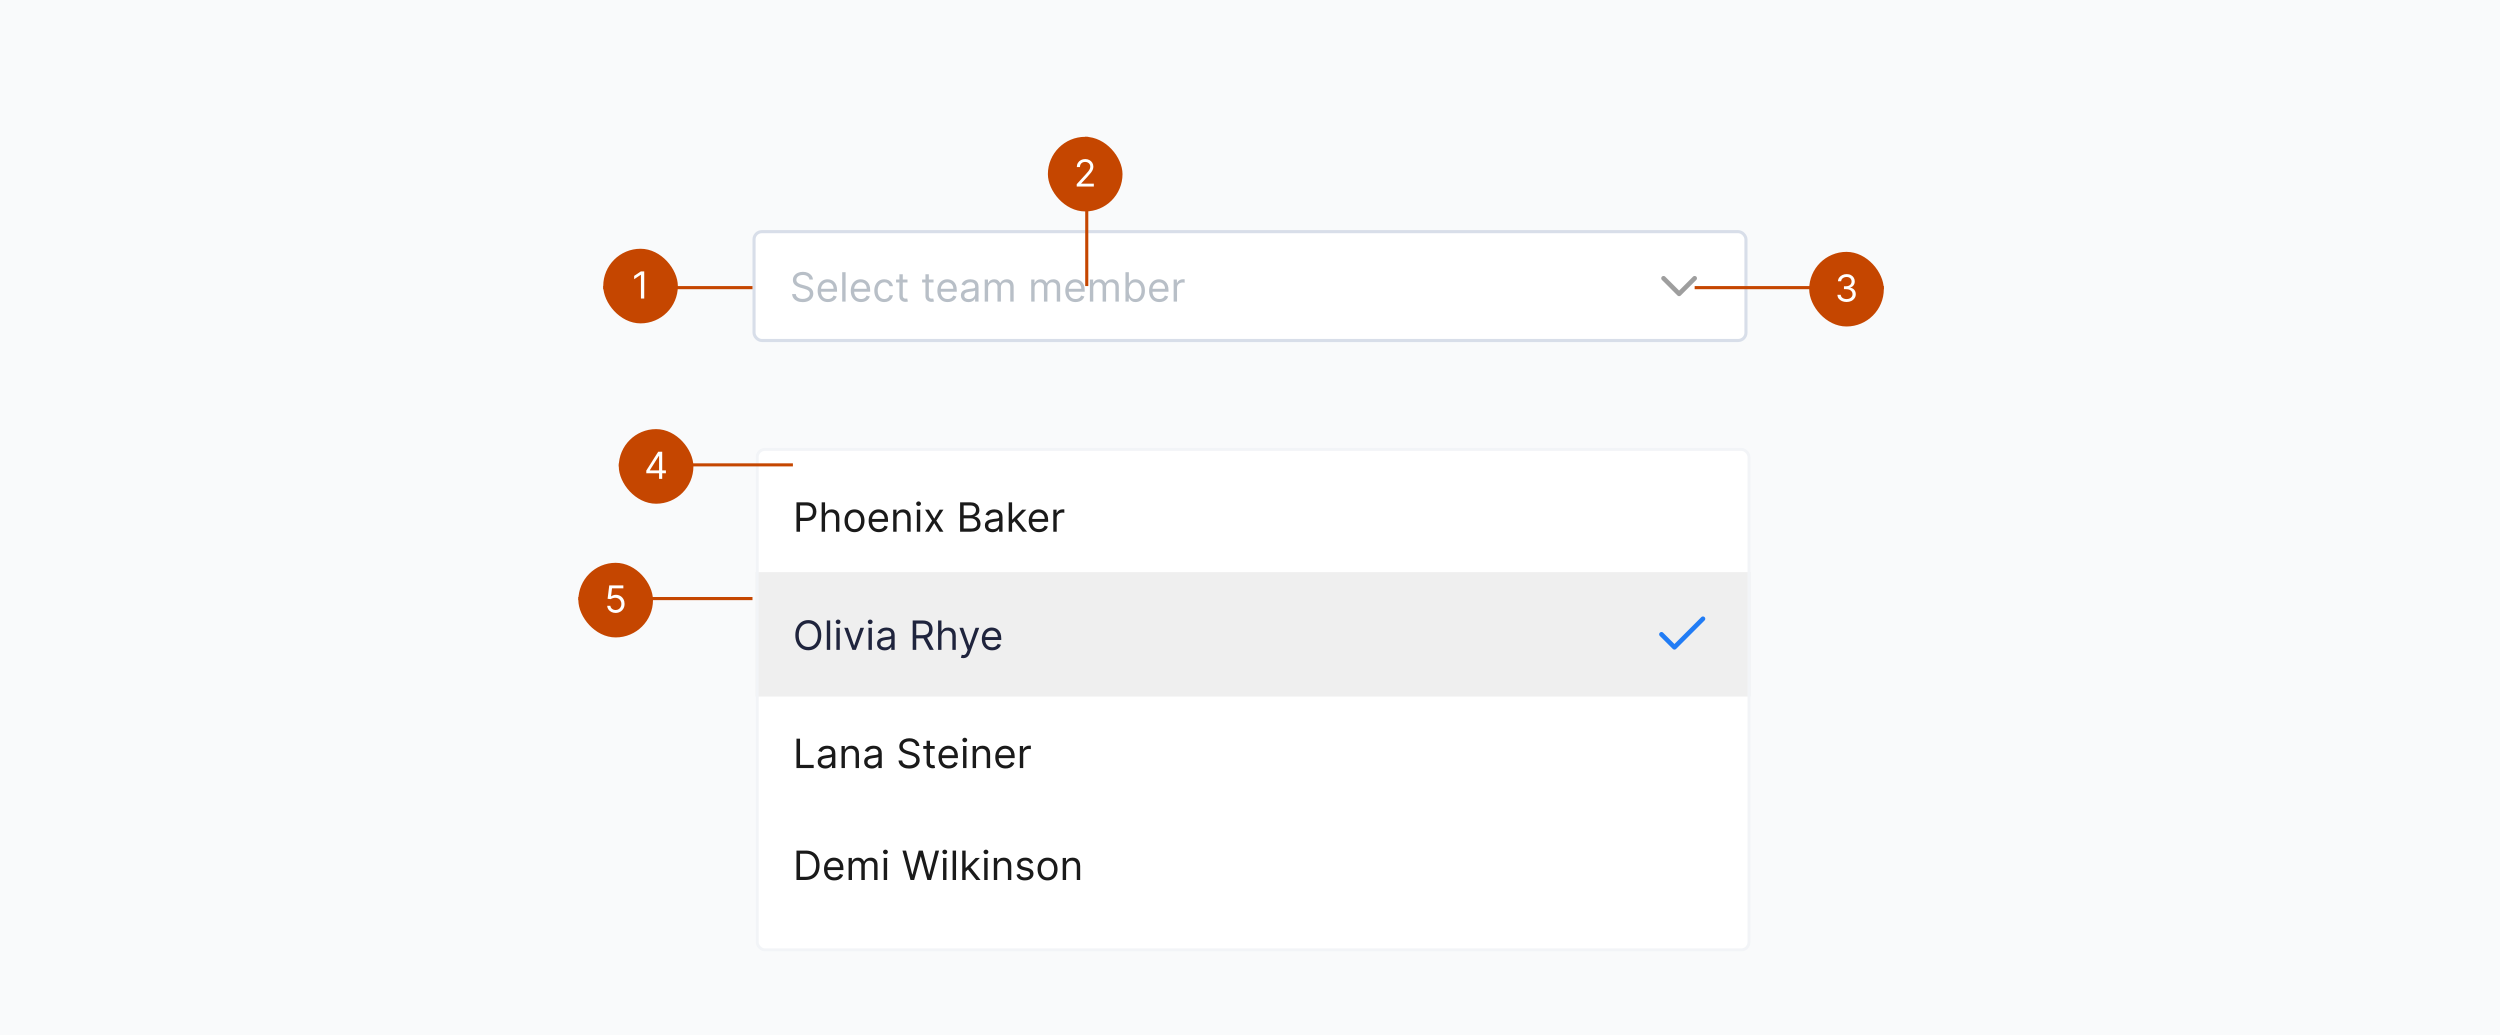 <svg width="804" height="333" viewBox="0 0 804 333" fill="none" xmlns="http://www.w3.org/2000/svg">
<rect width="804" height="333" fill="#F9FAFB"/>
<g filter="url(#filter0_dd_932_40116)">
<g clip-path="url(#clip0_932_40116)">
<rect x="243" y="128" width="320" height="162" rx="3" fill="white"/>
<path d="M256.145 155V145.545H259.339C260.081 145.545 260.688 145.679 261.158 145.947C261.632 146.212 261.983 146.57 262.211 147.023C262.439 147.475 262.553 147.98 262.553 148.537C262.553 149.094 262.439 149.6 262.211 150.056C261.986 150.511 261.638 150.874 261.168 151.145C260.697 151.413 260.094 151.547 259.358 151.547H257.068V150.531H259.321C259.829 150.531 260.237 150.444 260.544 150.268C260.852 150.093 261.075 149.856 261.214 149.557C261.355 149.256 261.426 148.915 261.426 148.537C261.426 148.158 261.355 147.82 261.214 147.521C261.075 147.223 260.851 146.989 260.54 146.82C260.229 146.647 259.817 146.561 259.303 146.561H257.29V155H256.145ZM265.339 150.734V155H264.249V145.545H265.339V149.017H265.431C265.597 148.651 265.846 148.36 266.179 148.145C266.514 147.926 266.961 147.817 267.518 147.817C268.001 147.817 268.424 147.914 268.787 148.108C269.15 148.298 269.432 148.592 269.632 148.989C269.835 149.383 269.937 149.885 269.937 150.494V155H268.847V150.568C268.847 150.005 268.701 149.569 268.409 149.262C268.119 148.951 267.718 148.795 267.204 148.795C266.847 148.795 266.527 148.871 266.243 149.022C265.963 149.172 265.742 149.393 265.579 149.682C265.419 149.971 265.339 150.322 265.339 150.734ZM274.81 155.148C274.17 155.148 273.609 154.995 273.125 154.691C272.645 154.386 272.27 153.96 271.999 153.412C271.731 152.864 271.597 152.224 271.597 151.491C271.597 150.753 271.731 150.108 271.999 149.557C272.27 149.006 272.645 148.578 273.125 148.274C273.609 147.969 274.17 147.817 274.81 147.817C275.451 147.817 276.011 147.969 276.491 148.274C276.974 148.578 277.35 149.006 277.617 149.557C277.888 150.108 278.024 150.753 278.024 151.491C278.024 152.224 277.888 152.864 277.617 153.412C277.35 153.96 276.974 154.386 276.491 154.691C276.011 154.995 275.451 155.148 274.81 155.148ZM274.81 154.169C275.297 154.169 275.697 154.044 276.011 153.795C276.325 153.546 276.557 153.218 276.708 152.812C276.859 152.406 276.934 151.965 276.934 151.491C276.934 151.018 276.859 150.576 276.708 150.167C276.557 149.757 276.325 149.426 276.011 149.174C275.697 148.922 275.297 148.795 274.81 148.795C274.324 148.795 273.924 148.922 273.61 149.174C273.296 149.426 273.064 149.757 272.913 150.167C272.762 150.576 272.687 151.018 272.687 151.491C272.687 151.965 272.762 152.406 272.913 152.812C273.064 153.218 273.296 153.546 273.61 153.795C273.924 154.044 274.324 154.169 274.81 154.169ZM282.66 155.148C281.976 155.148 281.387 154.997 280.892 154.695C280.399 154.391 280.019 153.966 279.751 153.421C279.487 152.873 279.354 152.236 279.354 151.51C279.354 150.784 279.487 150.143 279.751 149.589C280.019 149.032 280.391 148.598 280.868 148.288C281.349 147.974 281.909 147.817 282.549 147.817C282.918 147.817 283.283 147.878 283.643 148.001C284.003 148.125 284.331 148.325 284.626 148.602C284.922 148.875 285.157 149.239 285.333 149.691C285.508 150.143 285.596 150.701 285.596 151.362V151.824H280.13V150.882H284.488C284.488 150.482 284.408 150.125 284.248 149.811C284.091 149.497 283.866 149.249 283.574 149.068C283.284 148.886 282.943 148.795 282.549 148.795C282.115 148.795 281.739 148.903 281.422 149.119C281.108 149.331 280.867 149.608 280.698 149.95C280.528 150.291 280.444 150.657 280.444 151.048V151.676C280.444 152.212 280.536 152.666 280.721 153.038C280.908 153.407 281.169 153.689 281.501 153.883C281.833 154.074 282.22 154.169 282.66 154.169C282.946 154.169 283.204 154.129 283.435 154.049C283.669 153.966 283.871 153.843 284.04 153.68C284.209 153.513 284.34 153.307 284.432 153.061L285.485 153.357C285.374 153.714 285.188 154.027 284.926 154.298C284.665 154.566 284.342 154.775 283.957 154.926C283.572 155.074 283.14 155.148 282.66 155.148ZM288.343 150.734V155H287.253V147.909H288.306V149.017H288.398C288.564 148.657 288.816 148.368 289.155 148.149C289.494 147.928 289.931 147.817 290.466 147.817C290.946 147.817 291.366 147.915 291.726 148.112C292.086 148.306 292.367 148.602 292.567 148.999C292.767 149.393 292.867 149.891 292.867 150.494V155H291.777V150.568C291.777 150.011 291.633 149.577 291.343 149.266C291.054 148.952 290.657 148.795 290.152 148.795C289.804 148.795 289.494 148.871 289.22 149.022C288.949 149.172 288.735 149.393 288.578 149.682C288.421 149.971 288.343 150.322 288.343 150.734ZM294.858 155V147.909H295.947V155H294.858ZM295.411 146.727C295.199 146.727 295.016 146.655 294.862 146.51C294.711 146.366 294.636 146.192 294.636 145.989C294.636 145.786 294.711 145.612 294.862 145.467C295.016 145.322 295.199 145.25 295.411 145.25C295.624 145.25 295.805 145.322 295.956 145.467C296.11 145.612 296.187 145.786 296.187 145.989C296.187 146.192 296.11 146.366 295.956 146.51C295.805 146.655 295.624 146.727 295.411 146.727ZM298.755 147.909L300.454 150.808L302.153 147.909H303.408L301.119 151.455L303.408 155H302.153L300.454 152.249L298.755 155H297.499L299.752 151.455L297.499 147.909H298.755ZM308.767 155V145.545H312.072C312.731 145.545 313.274 145.659 313.702 145.887C314.13 146.112 314.448 146.415 314.658 146.797C314.867 147.175 314.972 147.595 314.972 148.057C314.972 148.463 314.899 148.799 314.755 149.063C314.613 149.328 314.425 149.537 314.191 149.691C313.96 149.845 313.71 149.959 313.439 150.033V150.125C313.728 150.143 314.019 150.245 314.311 150.43C314.604 150.614 314.848 150.879 315.045 151.224C315.242 151.568 315.341 151.99 315.341 152.489C315.341 152.963 315.233 153.389 315.018 153.767C314.802 154.146 314.462 154.446 313.997 154.668C313.533 154.889 312.928 155 312.183 155H308.767ZM309.912 153.984H312.183C312.931 153.984 313.462 153.84 313.776 153.55C314.093 153.258 314.251 152.904 314.251 152.489C314.251 152.169 314.17 151.873 314.007 151.602C313.844 151.328 313.611 151.11 313.31 150.947C313.008 150.781 312.651 150.697 312.239 150.697H309.912V153.984ZM309.912 149.7H312.035C312.38 149.7 312.691 149.633 312.968 149.497C313.248 149.362 313.47 149.171 313.633 148.925C313.799 148.679 313.882 148.389 313.882 148.057C313.882 147.641 313.737 147.289 313.448 147C313.159 146.707 312.7 146.561 312.072 146.561H309.912V149.7ZM319.161 155.166C318.712 155.166 318.304 155.082 317.938 154.912C317.571 154.74 317.281 154.492 317.065 154.169C316.85 153.843 316.742 153.449 316.742 152.987C316.742 152.581 316.822 152.252 316.982 151.999C317.142 151.744 317.356 151.544 317.624 151.399C317.891 151.254 318.187 151.147 318.51 151.076C318.836 151.002 319.164 150.944 319.493 150.901C319.924 150.845 320.274 150.804 320.541 150.776C320.812 150.745 321.009 150.694 321.132 150.624C321.258 150.553 321.321 150.43 321.321 150.254V150.217C321.321 149.762 321.197 149.408 320.948 149.156C320.701 148.903 320.327 148.777 319.826 148.777C319.306 148.777 318.898 148.891 318.602 149.119C318.307 149.346 318.099 149.589 317.979 149.848L316.945 149.479C317.13 149.048 317.376 148.712 317.684 148.472C317.995 148.229 318.333 148.06 318.699 147.964C319.069 147.866 319.432 147.817 319.789 147.817C320.017 147.817 320.278 147.844 320.574 147.9C320.872 147.952 321.16 148.061 321.437 148.228C321.717 148.394 321.949 148.645 322.134 148.98C322.319 149.316 322.411 149.765 322.411 150.328V155H321.321V154.04H321.266C321.192 154.194 321.069 154.358 320.897 154.534C320.724 154.709 320.495 154.858 320.209 154.982C319.923 155.105 319.573 155.166 319.161 155.166ZM319.327 154.188C319.758 154.188 320.121 154.103 320.417 153.934C320.715 153.764 320.94 153.546 321.091 153.278C321.245 153.01 321.321 152.729 321.321 152.433V151.436C321.275 151.491 321.174 151.542 321.017 151.588C320.863 151.632 320.684 151.67 320.481 151.704C320.281 151.735 320.086 151.762 319.895 151.787C319.707 151.808 319.555 151.827 319.438 151.842C319.155 151.879 318.89 151.939 318.644 152.022C318.401 152.102 318.204 152.224 318.053 152.387C317.905 152.547 317.831 152.766 317.831 153.043C317.831 153.421 317.971 153.707 318.252 153.901C318.535 154.092 318.893 154.188 319.327 154.188ZM325.415 152.415L325.397 151.067H325.618L328.721 147.909H330.069L326.763 151.251H326.671L325.415 152.415ZM324.4 155V145.545H325.489V155H324.4ZM328.905 155L326.135 151.491L326.911 150.734L330.29 155H328.905ZM334.152 155.148C333.469 155.148 332.879 154.997 332.384 154.695C331.891 154.391 331.511 153.966 331.243 153.421C330.979 152.873 330.846 152.236 330.846 151.51C330.846 150.784 330.979 150.143 331.243 149.589C331.511 149.032 331.884 148.598 332.361 148.288C332.841 147.974 333.401 147.817 334.041 147.817C334.41 147.817 334.775 147.878 335.135 148.001C335.495 148.125 335.823 148.325 336.118 148.602C336.414 148.875 336.649 149.239 336.825 149.691C337 150.143 337.088 150.701 337.088 151.362V151.824H331.622V150.882H335.98C335.98 150.482 335.9 150.125 335.74 149.811C335.583 149.497 335.358 149.249 335.066 149.068C334.777 148.886 334.435 148.795 334.041 148.795C333.607 148.795 333.232 148.903 332.915 149.119C332.601 149.331 332.359 149.608 332.19 149.95C332.021 150.291 331.936 150.657 331.936 151.048V151.676C331.936 152.212 332.028 152.666 332.213 153.038C332.401 153.407 332.661 153.689 332.993 153.883C333.325 154.074 333.712 154.169 334.152 154.169C334.438 154.169 334.697 154.129 334.927 154.049C335.161 153.966 335.363 153.843 335.532 153.68C335.701 153.513 335.832 153.307 335.925 153.061L336.977 153.357C336.866 153.714 336.68 154.027 336.419 154.298C336.157 154.566 335.834 154.775 335.449 154.926C335.064 155.074 334.632 155.148 334.152 155.148ZM338.745 155V147.909H339.798V148.98H339.872C340.001 148.629 340.235 148.345 340.573 148.126C340.912 147.908 341.294 147.798 341.718 147.798C341.798 147.798 341.898 147.8 342.018 147.803C342.138 147.806 342.229 147.811 342.291 147.817V148.925C342.254 148.915 342.169 148.902 342.037 148.883C341.907 148.862 341.771 148.851 341.626 148.851C341.281 148.851 340.973 148.923 340.703 149.068C340.435 149.209 340.222 149.406 340.066 149.659C339.912 149.908 339.835 150.193 339.835 150.513V155H338.745Z" fill="#1A1A1A"/>
<rect width="320" height="40" transform="translate(243 168)" fill="#EFEFEF"/>
<path d="M264.122 188.273C264.122 189.27 263.942 190.132 263.582 190.858C263.222 191.584 262.728 192.144 262.1 192.538C261.472 192.932 260.755 193.129 259.949 193.129C259.143 193.129 258.425 192.932 257.798 192.538C257.17 192.144 256.676 191.584 256.316 190.858C255.956 190.132 255.776 189.27 255.776 188.273C255.776 187.276 255.956 186.414 256.316 185.688C256.676 184.961 257.17 184.401 257.798 184.007C258.425 183.613 259.143 183.416 259.949 183.416C260.755 183.416 261.472 183.613 262.1 184.007C262.728 184.401 263.222 184.961 263.582 185.688C263.942 186.414 264.122 187.276 264.122 188.273ZM263.014 188.273C263.014 187.454 262.877 186.763 262.603 186.2C262.333 185.637 261.965 185.21 261.5 184.921C261.038 184.632 260.521 184.487 259.949 184.487C259.376 184.487 258.858 184.632 258.393 184.921C257.931 185.21 257.564 185.637 257.29 186.2C257.019 186.763 256.884 187.454 256.884 188.273C256.884 189.091 257.019 189.782 257.29 190.346C257.564 190.909 257.931 191.335 258.393 191.624C258.858 191.914 259.376 192.058 259.949 192.058C260.521 192.058 261.038 191.914 261.5 191.624C261.965 191.335 262.333 190.909 262.603 190.346C262.877 189.782 263.014 189.091 263.014 188.273ZM266.989 183.545V193H265.9V183.545H266.989ZM268.984 193V185.909H270.074V193H268.984ZM269.538 184.727C269.326 184.727 269.143 184.655 268.989 184.51C268.838 184.366 268.763 184.192 268.763 183.989C268.763 183.786 268.838 183.612 268.989 183.467C269.143 183.322 269.326 183.25 269.538 183.25C269.751 183.25 269.932 183.322 270.083 183.467C270.237 183.612 270.314 183.786 270.314 183.989C270.314 184.192 270.237 184.366 270.083 184.51C269.932 184.655 269.751 184.727 269.538 184.727ZM277.868 185.909L275.246 193H274.138L271.515 185.909H272.697L274.655 191.56H274.729L276.686 185.909H277.868ZM279.306 193V185.909H280.395V193H279.306ZM279.86 184.727C279.647 184.727 279.464 184.655 279.31 184.51C279.16 184.366 279.084 184.192 279.084 183.989C279.084 183.786 279.16 183.612 279.31 183.467C279.464 183.322 279.647 183.25 279.86 183.25C280.072 183.25 280.254 183.322 280.404 183.467C280.558 183.612 280.635 183.786 280.635 183.989C280.635 184.192 280.558 184.366 280.404 184.51C280.254 184.655 280.072 184.727 279.86 184.727ZM284.477 193.166C284.028 193.166 283.62 193.082 283.254 192.912C282.888 192.74 282.597 192.492 282.381 192.169C282.166 191.843 282.058 191.449 282.058 190.987C282.058 190.581 282.138 190.252 282.298 189.999C282.458 189.744 282.672 189.544 282.94 189.399C283.208 189.254 283.503 189.147 283.826 189.076C284.153 189.002 284.48 188.944 284.81 188.901C285.241 188.845 285.59 188.804 285.858 188.776C286.129 188.745 286.325 188.694 286.449 188.624C286.575 188.553 286.638 188.43 286.638 188.254V188.217C286.638 187.762 286.513 187.408 286.264 187.156C286.018 186.903 285.644 186.777 285.142 186.777C284.622 186.777 284.214 186.891 283.919 187.119C283.623 187.346 283.416 187.589 283.296 187.848L282.261 187.479C282.446 187.048 282.692 186.712 283 186.472C283.311 186.229 283.649 186.06 284.016 185.964C284.385 185.866 284.748 185.817 285.105 185.817C285.333 185.817 285.595 185.844 285.89 185.9C286.189 185.952 286.476 186.061 286.753 186.228C287.033 186.394 287.266 186.645 287.45 186.98C287.635 187.316 287.727 187.765 287.727 188.328V193H286.638V192.04H286.582C286.509 192.194 286.386 192.358 286.213 192.534C286.041 192.709 285.812 192.858 285.525 192.982C285.239 193.105 284.89 193.166 284.477 193.166ZM284.644 192.188C285.074 192.188 285.438 192.103 285.733 191.934C286.032 191.764 286.256 191.546 286.407 191.278C286.561 191.01 286.638 190.729 286.638 190.433V189.436C286.592 189.491 286.49 189.542 286.333 189.588C286.179 189.632 286.001 189.67 285.798 189.704C285.598 189.735 285.402 189.762 285.211 189.787C285.024 189.808 284.871 189.827 284.754 189.842C284.471 189.879 284.207 189.939 283.96 190.022C283.717 190.102 283.52 190.224 283.369 190.387C283.222 190.547 283.148 190.766 283.148 191.043C283.148 191.421 283.288 191.707 283.568 191.901C283.851 192.092 284.21 192.188 284.644 192.188ZM293.52 193V183.545H296.714C297.453 183.545 298.059 183.672 298.533 183.924C299.007 184.173 299.358 184.516 299.586 184.953C299.814 185.391 299.928 185.888 299.928 186.445C299.928 187.002 299.814 187.496 299.586 187.926C299.358 188.357 299.009 188.696 298.538 188.942C298.067 189.185 297.465 189.307 296.733 189.307H294.148V188.273H296.696C297.201 188.273 297.607 188.199 297.915 188.051C298.226 187.903 298.45 187.694 298.589 187.423C298.73 187.149 298.801 186.823 298.801 186.445C298.801 186.066 298.73 185.735 298.589 185.452C298.447 185.169 298.221 184.95 297.91 184.797C297.599 184.64 297.188 184.561 296.678 184.561H294.665V193H293.52ZM297.97 188.753L300.297 193H298.967L296.678 188.753H297.97ZM302.777 188.734V193H301.688V183.545H302.777V187.017H302.869C303.036 186.651 303.285 186.36 303.617 186.145C303.953 185.926 304.399 185.817 304.956 185.817C305.439 185.817 305.862 185.914 306.226 186.108C306.589 186.298 306.87 186.592 307.07 186.989C307.274 187.383 307.375 187.885 307.375 188.494V193H306.286V188.568C306.286 188.005 306.139 187.569 305.847 187.262C305.558 186.951 305.156 186.795 304.642 186.795C304.285 186.795 303.965 186.871 303.682 187.022C303.402 187.172 303.18 187.393 303.017 187.682C302.857 187.971 302.777 188.322 302.777 188.734ZM309.816 195.659C309.631 195.659 309.467 195.644 309.322 195.613C309.177 195.585 309.077 195.558 309.022 195.53L309.299 194.57C309.564 194.637 309.798 194.662 310.001 194.643C310.204 194.625 310.384 194.534 310.541 194.371C310.701 194.211 310.847 193.951 310.979 193.591L311.183 193.037L308.56 185.909H309.742L311.7 191.56H311.773L313.731 185.909H314.913L311.903 194.034C311.767 194.4 311.6 194.703 311.4 194.944C311.199 195.187 310.967 195.367 310.702 195.484C310.441 195.601 310.145 195.659 309.816 195.659ZM319.07 193.148C318.387 193.148 317.797 192.997 317.302 192.695C316.809 192.391 316.429 191.966 316.161 191.421C315.897 190.873 315.764 190.236 315.764 189.51C315.764 188.784 315.897 188.143 316.161 187.589C316.429 187.032 316.802 186.598 317.279 186.288C317.759 185.974 318.319 185.817 318.959 185.817C319.328 185.817 319.693 185.878 320.053 186.001C320.413 186.125 320.741 186.325 321.036 186.602C321.332 186.875 321.567 187.239 321.743 187.691C321.918 188.143 322.006 188.701 322.006 189.362V189.824H316.54V188.882H320.898C320.898 188.482 320.818 188.125 320.658 187.811C320.501 187.497 320.276 187.249 319.984 187.068C319.695 186.886 319.353 186.795 318.959 186.795C318.525 186.795 318.15 186.903 317.833 187.119C317.519 187.331 317.277 187.608 317.108 187.95C316.939 188.291 316.854 188.657 316.854 189.048V189.676C316.854 190.212 316.946 190.666 317.131 191.038C317.319 191.407 317.579 191.689 317.911 191.883C318.243 192.074 318.63 192.169 319.07 192.169C319.356 192.169 319.615 192.129 319.845 192.049C320.079 191.966 320.281 191.843 320.45 191.68C320.619 191.513 320.75 191.307 320.843 191.061L321.895 191.357C321.784 191.714 321.598 192.027 321.336 192.298C321.075 192.566 320.752 192.775 320.367 192.926C319.982 193.074 319.55 193.148 319.07 193.148Z" fill="#1F243D"/>
<path d="M547.667 183L538.501 192.167L534.334 188" stroke="#217CF5" stroke-width="1.5" stroke-linecap="round" stroke-linejoin="round"/>
<path d="M256.145 231V221.545H257.29V229.984H261.685V231H256.145ZM265.396 231.166C264.947 231.166 264.539 231.082 264.173 230.912C263.807 230.74 263.516 230.492 263.3 230.169C263.085 229.843 262.977 229.449 262.977 228.987C262.977 228.581 263.057 228.252 263.217 227.999C263.377 227.744 263.591 227.544 263.859 227.399C264.127 227.254 264.422 227.147 264.745 227.076C265.072 227.002 265.399 226.944 265.729 226.901C266.16 226.845 266.509 226.804 266.777 226.776C267.047 226.745 267.244 226.694 267.368 226.624C267.494 226.553 267.557 226.43 267.557 226.254V226.217C267.557 225.762 267.432 225.408 267.183 225.156C266.937 224.903 266.563 224.777 266.061 224.777C265.541 224.777 265.133 224.891 264.838 225.119C264.542 225.346 264.335 225.589 264.214 225.848L263.18 225.479C263.365 225.048 263.611 224.712 263.919 224.472C264.23 224.229 264.568 224.06 264.935 223.964C265.304 223.866 265.667 223.817 266.024 223.817C266.252 223.817 266.513 223.844 266.809 223.9C267.107 223.952 267.395 224.061 267.672 224.228C267.952 224.394 268.185 224.645 268.369 224.98C268.554 225.316 268.646 225.765 268.646 226.328V231H267.557V230.04H267.501C267.428 230.194 267.304 230.358 267.132 230.534C266.96 230.709 266.73 230.858 266.444 230.982C266.158 231.105 265.809 231.166 265.396 231.166ZM265.562 230.188C265.993 230.188 266.357 230.103 266.652 229.934C266.951 229.764 267.175 229.546 267.326 229.278C267.48 229.01 267.557 228.729 267.557 228.433V227.436C267.511 227.491 267.409 227.542 267.252 227.588C267.098 227.632 266.92 227.67 266.717 227.704C266.517 227.735 266.321 227.762 266.13 227.787C265.943 227.808 265.79 227.827 265.673 227.842C265.39 227.879 265.125 227.939 264.879 228.022C264.636 228.102 264.439 228.224 264.288 228.387C264.141 228.547 264.067 228.766 264.067 229.043C264.067 229.421 264.207 229.707 264.487 229.901C264.77 230.092 265.129 230.188 265.562 230.188ZM271.724 226.734V231H270.635V223.909H271.687V225.017H271.78C271.946 224.657 272.198 224.368 272.537 224.149C272.875 223.928 273.312 223.817 273.848 223.817C274.328 223.817 274.748 223.915 275.108 224.112C275.468 224.306 275.748 224.602 275.948 224.999C276.148 225.393 276.248 225.891 276.248 226.494V231H275.159V226.568C275.159 226.011 275.014 225.577 274.725 225.266C274.436 224.952 274.039 224.795 273.534 224.795C273.186 224.795 272.875 224.871 272.601 225.022C272.331 225.172 272.117 225.393 271.96 225.682C271.803 225.971 271.724 226.322 271.724 226.734ZM280.326 231.166C279.877 231.166 279.469 231.082 279.103 230.912C278.736 230.74 278.446 230.492 278.23 230.169C278.015 229.843 277.907 229.449 277.907 228.987C277.907 228.581 277.987 228.252 278.147 227.999C278.307 227.744 278.521 227.544 278.789 227.399C279.056 227.254 279.352 227.147 279.675 227.076C280.001 227.002 280.329 226.944 280.658 226.901C281.089 226.845 281.439 226.804 281.706 226.776C281.977 226.745 282.174 226.694 282.297 226.624C282.423 226.553 282.487 226.43 282.487 226.254V226.217C282.487 225.762 282.362 225.408 282.113 225.156C281.866 224.903 281.492 224.777 280.991 224.777C280.471 224.777 280.063 224.891 279.767 225.119C279.472 225.346 279.264 225.589 279.144 225.848L278.11 225.479C278.295 225.048 278.541 224.712 278.849 224.472C279.16 224.229 279.498 224.06 279.864 223.964C280.234 223.866 280.597 223.817 280.954 223.817C281.182 223.817 281.443 223.844 281.739 223.9C282.037 223.952 282.325 224.061 282.602 224.228C282.882 224.394 283.114 224.645 283.299 224.98C283.484 225.316 283.576 225.765 283.576 226.328V231H282.487V230.04H282.431C282.357 230.194 282.234 230.358 282.062 230.534C281.889 230.709 281.66 230.858 281.374 230.982C281.088 231.105 280.738 231.166 280.326 231.166ZM280.492 230.188C280.923 230.188 281.286 230.103 281.582 229.934C281.88 229.764 282.105 229.546 282.256 229.278C282.41 229.01 282.487 228.729 282.487 228.433V227.436C282.44 227.491 282.339 227.542 282.182 227.588C282.028 227.632 281.849 227.67 281.646 227.704C281.446 227.735 281.251 227.762 281.06 227.787C280.872 227.808 280.72 227.827 280.603 227.842C280.32 227.879 280.055 227.939 279.809 228.022C279.566 228.102 279.369 228.224 279.218 228.387C279.07 228.547 278.996 228.766 278.996 229.043C278.996 229.421 279.136 229.707 279.417 229.901C279.7 230.092 280.058 230.188 280.492 230.188ZM294.539 223.909C294.484 223.441 294.259 223.078 293.865 222.82C293.471 222.561 292.988 222.432 292.415 222.432C291.997 222.432 291.631 222.5 291.317 222.635C291.006 222.77 290.763 222.957 290.587 223.194C290.415 223.431 290.329 223.7 290.329 224.001C290.329 224.254 290.389 224.471 290.509 224.652C290.632 224.831 290.789 224.98 290.98 225.1C291.17 225.217 291.371 225.314 291.58 225.391C291.789 225.465 291.981 225.525 292.157 225.571L293.117 225.83C293.363 225.894 293.637 225.983 293.939 226.097C294.244 226.211 294.534 226.367 294.811 226.564C295.091 226.757 295.322 227.007 295.504 227.311C295.685 227.616 295.776 227.99 295.776 228.433C295.776 228.944 295.642 229.406 295.375 229.818C295.11 230.231 294.722 230.558 294.211 230.801C293.703 231.045 293.086 231.166 292.36 231.166C291.683 231.166 291.097 231.057 290.601 230.838C290.109 230.62 289.721 230.315 289.438 229.924C289.158 229.533 288.999 229.08 288.962 228.562H290.144C290.175 228.92 290.295 229.215 290.504 229.449C290.717 229.68 290.984 229.852 291.307 229.966C291.634 230.077 291.985 230.132 292.36 230.132C292.797 230.132 293.189 230.061 293.537 229.92C293.885 229.775 294.16 229.575 294.364 229.32C294.567 229.061 294.668 228.759 294.668 228.415C294.668 228.101 294.581 227.845 294.405 227.648C294.23 227.451 293.999 227.291 293.713 227.168C293.426 227.045 293.117 226.937 292.785 226.845L291.621 226.513C290.883 226.3 290.298 225.997 289.867 225.603C289.436 225.209 289.221 224.694 289.221 224.057C289.221 223.527 289.364 223.066 289.65 222.672C289.939 222.275 290.327 221.967 290.813 221.749C291.303 221.527 291.849 221.416 292.452 221.416C293.062 221.416 293.603 221.525 294.077 221.744C294.551 221.959 294.927 222.255 295.204 222.63C295.484 223.006 295.632 223.432 295.647 223.909H294.539ZM300.595 223.909V224.832H296.92V223.909H300.595ZM297.991 222.21H299.08V228.969C299.08 229.277 299.125 229.507 299.214 229.661C299.307 229.812 299.424 229.914 299.565 229.966C299.71 230.015 299.862 230.04 300.022 230.04C300.142 230.04 300.241 230.034 300.318 230.021C300.395 230.006 300.456 229.994 300.502 229.984L300.724 230.963C300.65 230.991 300.547 231.018 300.415 231.046C300.282 231.077 300.115 231.092 299.911 231.092C299.604 231.092 299.302 231.026 299.007 230.894C298.714 230.761 298.471 230.56 298.277 230.289C298.086 230.018 297.991 229.677 297.991 229.264V222.21ZM305.13 231.148C304.447 231.148 303.858 230.997 303.362 230.695C302.87 230.391 302.49 229.966 302.222 229.421C301.957 228.873 301.825 228.236 301.825 227.51C301.825 226.784 301.957 226.143 302.222 225.589C302.49 225.032 302.862 224.598 303.339 224.288C303.819 223.974 304.379 223.817 305.02 223.817C305.389 223.817 305.754 223.878 306.114 224.001C306.474 224.125 306.801 224.325 307.097 224.602C307.392 224.875 307.628 225.239 307.803 225.691C307.979 226.143 308.066 226.701 308.066 227.362V227.824H302.6V226.882H306.958C306.958 226.482 306.878 226.125 306.718 225.811C306.561 225.497 306.337 225.249 306.044 225.068C305.755 224.886 305.413 224.795 305.02 224.795C304.586 224.795 304.21 224.903 303.893 225.119C303.579 225.331 303.338 225.608 303.168 225.95C302.999 226.291 302.914 226.657 302.914 227.048V227.676C302.914 228.212 303.007 228.666 303.191 229.038C303.379 229.407 303.639 229.689 303.972 229.883C304.304 230.074 304.69 230.169 305.13 230.169C305.417 230.169 305.675 230.129 305.906 230.049C306.14 229.966 306.341 229.843 306.511 229.68C306.68 229.513 306.811 229.307 306.903 229.061L307.956 229.357C307.845 229.714 307.659 230.027 307.397 230.298C307.135 230.566 306.812 230.775 306.428 230.926C306.043 231.074 305.61 231.148 305.13 231.148ZM309.724 231V223.909H310.813V231H309.724ZM310.278 222.727C310.065 222.727 309.882 222.655 309.728 222.51C309.578 222.366 309.502 222.192 309.502 221.989C309.502 221.786 309.578 221.612 309.728 221.467C309.882 221.322 310.065 221.25 310.278 221.25C310.49 221.25 310.672 221.322 310.822 221.467C310.976 221.612 311.053 221.786 311.053 221.989C311.053 222.192 310.976 222.366 310.822 222.51C310.672 222.655 310.49 222.727 310.278 222.727ZM313.898 226.734V231H312.809V223.909H313.861V225.017H313.954C314.12 224.657 314.372 224.368 314.711 224.149C315.049 223.928 315.486 223.817 316.022 223.817C316.502 223.817 316.922 223.915 317.282 224.112C317.642 224.306 317.922 224.602 318.122 224.999C318.322 225.393 318.422 225.891 318.422 226.494V231H317.333V226.568C317.333 226.011 317.188 225.577 316.899 225.266C316.61 224.952 316.213 224.795 315.708 224.795C315.36 224.795 315.049 224.871 314.775 225.022C314.504 225.172 314.291 225.393 314.134 225.682C313.977 225.971 313.898 226.322 313.898 226.734ZM323.386 231.148C322.703 231.148 322.114 230.997 321.618 230.695C321.126 230.391 320.746 229.966 320.478 229.421C320.213 228.873 320.081 228.236 320.081 227.51C320.081 226.784 320.213 226.143 320.478 225.589C320.746 225.032 321.118 224.598 321.595 224.288C322.075 223.974 322.635 223.817 323.275 223.817C323.645 223.817 324.009 223.878 324.369 224.001C324.73 224.125 325.057 224.325 325.353 224.602C325.648 224.875 325.884 225.239 326.059 225.691C326.235 226.143 326.322 226.701 326.322 227.362V227.824H320.856V226.882H325.214C325.214 226.482 325.134 226.125 324.974 225.811C324.817 225.497 324.593 225.249 324.3 225.068C324.011 224.886 323.669 224.795 323.275 224.795C322.841 224.795 322.466 224.903 322.149 225.119C321.835 225.331 321.593 225.608 321.424 225.95C321.255 226.291 321.17 226.657 321.17 227.048V227.676C321.17 228.212 321.263 228.666 321.447 229.038C321.635 229.407 321.895 229.689 322.227 229.883C322.56 230.074 322.946 230.169 323.386 230.169C323.672 230.169 323.931 230.129 324.162 230.049C324.396 229.966 324.597 229.843 324.767 229.68C324.936 229.513 325.067 229.307 325.159 229.061L326.211 229.357C326.101 229.714 325.914 230.027 325.653 230.298C325.391 230.566 325.068 230.775 324.683 230.926C324.299 231.074 323.866 231.148 323.386 231.148ZM327.98 231V223.909H329.032V224.98H329.106C329.235 224.629 329.469 224.345 329.808 224.126C330.146 223.908 330.528 223.798 330.953 223.798C331.033 223.798 331.133 223.8 331.253 223.803C331.373 223.806 331.463 223.811 331.525 223.817V224.925C331.488 224.915 331.403 224.902 331.271 224.883C331.142 224.862 331.005 224.851 330.86 224.851C330.516 224.851 330.208 224.923 329.937 225.068C329.669 225.209 329.457 225.406 329.3 225.659C329.146 225.908 329.069 226.193 329.069 226.513V231H327.98Z" fill="#1A1A1A"/>
<path d="M259.062 267H256.145V257.545H259.192C260.109 257.545 260.894 257.735 261.546 258.113C262.199 258.489 262.699 259.029 263.047 259.734C263.394 260.435 263.568 261.276 263.568 262.254C263.568 263.239 263.393 264.087 263.042 264.798C262.691 265.506 262.18 266.051 261.509 266.432C260.838 266.811 260.023 267 259.062 267ZM257.29 265.984H258.989C259.77 265.984 260.418 265.834 260.932 265.532C261.446 265.23 261.829 264.801 262.082 264.244C262.334 263.687 262.46 263.024 262.46 262.254C262.46 261.491 262.336 260.834 262.086 260.283C261.837 259.729 261.465 259.304 260.969 259.009C260.474 258.71 259.857 258.561 259.118 258.561H257.29V265.984ZM268.314 267.148C267.631 267.148 267.041 266.997 266.546 266.695C266.053 266.391 265.673 265.966 265.406 265.421C265.141 264.873 265.009 264.236 265.009 263.51C265.009 262.784 265.141 262.143 265.406 261.589C265.673 261.032 266.046 260.598 266.523 260.288C267.003 259.974 267.563 259.817 268.203 259.817C268.572 259.817 268.937 259.878 269.297 260.001C269.657 260.125 269.985 260.325 270.281 260.602C270.576 260.875 270.811 261.239 270.987 261.691C271.162 262.143 271.25 262.701 271.25 263.362V263.824H265.784V262.882H270.142C270.142 262.482 270.062 262.125 269.902 261.811C269.745 261.497 269.52 261.249 269.228 261.068C268.939 260.886 268.597 260.795 268.203 260.795C267.769 260.795 267.394 260.903 267.077 261.119C266.763 261.331 266.521 261.608 266.352 261.95C266.183 262.291 266.098 262.657 266.098 263.048V263.676C266.098 264.212 266.19 264.666 266.375 265.038C266.563 265.407 266.823 265.689 267.155 265.883C267.488 266.074 267.874 266.169 268.314 266.169C268.6 266.169 268.859 266.129 269.089 266.049C269.323 265.966 269.525 265.843 269.694 265.68C269.864 265.513 269.994 265.307 270.087 265.061L271.139 265.357C271.028 265.714 270.842 266.027 270.581 266.298C270.319 266.566 269.996 266.775 269.611 266.926C269.226 267.074 268.794 267.148 268.314 267.148ZM272.907 267V259.909H273.96V261.017H274.052C274.2 260.638 274.438 260.345 274.768 260.135C275.097 259.923 275.493 259.817 275.954 259.817C276.422 259.817 276.811 259.923 277.122 260.135C277.436 260.345 277.681 260.638 277.856 261.017H277.93C278.112 260.651 278.384 260.36 278.747 260.145C279.11 259.926 279.546 259.817 280.054 259.817C280.688 259.817 281.206 260.015 281.609 260.412C282.013 260.806 282.214 261.42 282.214 262.254V267H281.125V262.254C281.125 261.731 280.982 261.357 280.695 261.132C280.409 260.908 280.072 260.795 279.684 260.795C279.186 260.795 278.799 260.946 278.526 261.248C278.252 261.546 278.115 261.925 278.115 262.384V267H277.007V262.143C277.007 261.74 276.876 261.416 276.614 261.169C276.353 260.92 276.016 260.795 275.603 260.795C275.32 260.795 275.056 260.871 274.809 261.022C274.566 261.172 274.369 261.382 274.218 261.65C274.071 261.914 273.997 262.22 273.997 262.568V267H272.907ZM284.206 267V259.909H285.296V267H284.206ZM284.76 258.727C284.548 258.727 284.365 258.655 284.211 258.51C284.06 258.366 283.985 258.192 283.985 257.989C283.985 257.786 284.06 257.612 284.211 257.467C284.365 257.322 284.548 257.25 284.76 257.25C284.972 257.25 285.154 257.322 285.305 257.467C285.459 257.612 285.536 257.786 285.536 257.989C285.536 258.192 285.459 258.366 285.305 258.51C285.154 258.655 284.972 258.727 284.76 258.727ZM292.812 267L290.227 257.545H291.391L293.366 265.246H293.459L295.472 257.545H296.764L298.777 265.246H298.869L300.845 257.545H302.008L299.423 267H298.241L296.155 259.466H296.081L293.994 267H292.812ZM303.287 267V259.909H304.377V267H303.287ZM303.841 258.727C303.629 258.727 303.446 258.655 303.292 258.51C303.141 258.366 303.066 258.192 303.066 257.989C303.066 257.786 303.141 257.612 303.292 257.467C303.446 257.322 303.629 257.25 303.841 257.25C304.054 257.25 304.235 257.322 304.386 257.467C304.54 257.612 304.617 257.786 304.617 257.989C304.617 258.192 304.54 258.366 304.386 258.51C304.235 258.655 304.054 258.727 303.841 258.727ZM307.462 257.545V267H306.372V257.545H307.462ZM310.473 264.415L310.454 263.067H310.676L313.778 259.909H315.126L311.821 263.251H311.728L310.473 264.415ZM309.457 267V257.545H310.547V267H309.457ZM313.963 267L311.193 263.491L311.968 262.734L315.348 267H313.963ZM316.528 267V259.909H317.618V267H316.528ZM317.082 258.727C316.87 258.727 316.687 258.655 316.533 258.51C316.382 258.366 316.307 258.192 316.307 257.989C316.307 257.786 316.382 257.612 316.533 257.467C316.687 257.322 316.87 257.25 317.082 257.25C317.295 257.25 317.476 257.322 317.627 257.467C317.781 257.612 317.858 257.786 317.858 257.989C317.858 258.192 317.781 258.366 317.627 258.51C317.476 258.655 317.295 258.727 317.082 258.727ZM320.703 262.734V267H319.613V259.909H320.666V261.017H320.758C320.924 260.657 321.177 260.368 321.515 260.149C321.854 259.928 322.291 259.817 322.826 259.817C323.307 259.817 323.727 259.915 324.087 260.112C324.447 260.306 324.727 260.602 324.927 260.999C325.127 261.393 325.227 261.891 325.227 262.494V267H324.138V262.568C324.138 262.011 323.993 261.577 323.704 261.266C323.414 260.952 323.017 260.795 322.513 260.795C322.165 260.795 321.854 260.871 321.58 261.022C321.309 261.172 321.095 261.393 320.938 261.682C320.781 261.971 320.703 262.322 320.703 262.734ZM332.241 261.497L331.262 261.774C331.2 261.611 331.11 261.453 330.99 261.299C330.873 261.142 330.713 261.012 330.509 260.911C330.306 260.809 330.046 260.759 329.729 260.759C329.295 260.759 328.934 260.859 328.644 261.059C328.358 261.256 328.215 261.506 328.215 261.811C328.215 262.082 328.314 262.296 328.51 262.453C328.707 262.61 329.015 262.741 329.434 262.845L330.486 263.104C331.12 263.258 331.593 263.493 331.904 263.81C332.214 264.124 332.37 264.529 332.37 265.024C332.37 265.43 332.253 265.794 332.019 266.114C331.788 266.434 331.465 266.686 331.05 266.871C330.634 267.055 330.151 267.148 329.6 267.148C328.877 267.148 328.278 266.991 327.804 266.677C327.33 266.363 327.03 265.904 326.904 265.301L327.938 265.043C328.037 265.424 328.223 265.71 328.497 265.901C328.774 266.092 329.135 266.188 329.581 266.188C330.089 266.188 330.492 266.08 330.791 265.864C331.093 265.646 331.243 265.384 331.243 265.08C331.243 264.833 331.157 264.627 330.985 264.461C330.813 264.292 330.548 264.165 330.191 264.082L329.009 263.805C328.36 263.652 327.883 263.413 327.578 263.09C327.276 262.764 327.126 262.356 327.126 261.866C327.126 261.466 327.238 261.112 327.463 260.805C327.69 260.497 328 260.255 328.39 260.08C328.784 259.904 329.231 259.817 329.729 259.817C330.431 259.817 330.982 259.971 331.382 260.278C331.785 260.586 332.071 260.992 332.241 261.497ZM336.891 267.148C336.25 267.148 335.689 266.995 335.206 266.691C334.725 266.386 334.35 265.96 334.079 265.412C333.811 264.864 333.677 264.224 333.677 263.491C333.677 262.753 333.811 262.108 334.079 261.557C334.35 261.006 334.725 260.578 335.206 260.274C335.689 259.969 336.25 259.817 336.891 259.817C337.531 259.817 338.091 259.969 338.571 260.274C339.054 260.578 339.43 261.006 339.697 261.557C339.968 262.108 340.104 262.753 340.104 263.491C340.104 264.224 339.968 264.864 339.697 265.412C339.43 265.96 339.054 266.386 338.571 266.691C338.091 266.995 337.531 267.148 336.891 267.148ZM336.891 266.169C337.377 266.169 337.777 266.044 338.091 265.795C338.405 265.546 338.637 265.218 338.788 264.812C338.939 264.406 339.014 263.965 339.014 263.491C339.014 263.018 338.939 262.576 338.788 262.167C338.637 261.757 338.405 261.426 338.091 261.174C337.777 260.922 337.377 260.795 336.891 260.795C336.404 260.795 336.004 260.922 335.69 261.174C335.376 261.426 335.144 261.757 334.993 262.167C334.842 262.576 334.767 263.018 334.767 263.491C334.767 263.965 334.842 264.406 334.993 264.812C335.144 265.218 335.376 265.546 335.69 265.795C336.004 266.044 336.404 266.169 336.891 266.169ZM342.856 262.734V267H341.767V259.909H342.819V261.017H342.912C343.078 260.657 343.33 260.368 343.669 260.149C344.007 259.928 344.444 259.817 344.98 259.817C345.46 259.817 345.88 259.915 346.24 260.112C346.6 260.306 346.88 260.602 347.08 260.999C347.28 261.393 347.38 261.891 347.38 262.494V267H346.291V262.568C346.291 262.011 346.146 261.577 345.857 261.266C345.568 260.952 345.171 260.795 344.666 260.795C344.318 260.795 344.007 260.871 343.733 261.022C343.462 261.172 343.249 261.393 343.092 261.682C342.935 261.971 342.856 262.322 342.856 262.734Z" fill="#1A1A1A"/>
</g>
<rect x="243.5" y="128.5" width="319" height="161" rx="2.5" stroke="#F2F4F7"/>
</g>
<rect x="242.5" y="74.5" width="319" height="35" rx="2.5" fill="white"/>
<path d="M260.315 89.909C260.26 89.441 260.035 89.078 259.641 88.82C259.247 88.561 258.764 88.432 258.192 88.432C257.773 88.432 257.407 88.499 257.093 88.635C256.782 88.77 256.539 88.957 256.364 89.194C256.191 89.43 256.105 89.7 256.105 90.001C256.105 90.254 256.165 90.471 256.285 90.652C256.408 90.831 256.565 90.98 256.756 91.1C256.947 91.217 257.147 91.314 257.356 91.391C257.565 91.465 257.758 91.525 257.933 91.571L258.893 91.829C259.14 91.894 259.414 91.983 259.715 92.097C260.02 92.211 260.311 92.367 260.588 92.564C260.868 92.757 261.099 93.007 261.28 93.311C261.462 93.616 261.553 93.99 261.553 94.433C261.553 94.944 261.419 95.406 261.151 95.818C260.886 96.231 260.498 96.558 259.988 96.802C259.48 97.045 258.863 97.166 258.136 97.166C257.459 97.166 256.873 97.057 256.377 96.838C255.885 96.62 255.497 96.315 255.214 95.924C254.934 95.534 254.776 95.079 254.739 94.562H255.92C255.951 94.919 256.071 95.215 256.281 95.449C256.493 95.68 256.761 95.852 257.084 95.966C257.41 96.077 257.761 96.132 258.136 96.132C258.573 96.132 258.966 96.061 259.314 95.92C259.661 95.775 259.937 95.575 260.14 95.32C260.343 95.061 260.445 94.76 260.445 94.415C260.445 94.101 260.357 93.845 260.181 93.648C260.006 93.451 259.775 93.291 259.489 93.168C259.203 93.045 258.893 92.938 258.561 92.845L257.398 92.513C256.659 92.3 256.074 91.997 255.643 91.603C255.213 91.209 254.997 90.694 254.997 90.057C254.997 89.528 255.14 89.066 255.426 88.672C255.716 88.275 256.104 87.967 256.59 87.749C257.079 87.527 257.625 87.416 258.229 87.416C258.838 87.416 259.38 87.525 259.854 87.744C260.328 87.959 260.703 88.255 260.98 88.63C261.26 89.006 261.408 89.432 261.423 89.909H260.315ZM266.26 97.148C265.577 97.148 264.988 96.997 264.492 96.695C264 96.391 263.62 95.966 263.352 95.421C263.087 94.873 262.955 94.236 262.955 93.51C262.955 92.784 263.087 92.144 263.352 91.59C263.62 91.032 263.992 90.599 264.469 90.288C264.949 89.974 265.509 89.817 266.149 89.817C266.519 89.817 266.883 89.878 267.244 90.001C267.604 90.124 267.931 90.325 268.227 90.602C268.522 90.876 268.758 91.239 268.933 91.691C269.109 92.144 269.196 92.701 269.196 93.362V93.824H263.73V92.882H268.088C268.088 92.482 268.008 92.125 267.848 91.811C267.691 91.497 267.467 91.249 267.174 91.068C266.885 90.886 266.543 90.796 266.149 90.796C265.715 90.796 265.34 90.903 265.023 91.119C264.709 91.331 264.467 91.608 264.298 91.95C264.129 92.291 264.044 92.657 264.044 93.048V93.676C264.044 94.212 264.137 94.666 264.321 95.038C264.509 95.407 264.769 95.689 265.101 95.883C265.434 96.074 265.82 96.169 266.26 96.169C266.546 96.169 266.805 96.129 267.036 96.049C267.27 95.966 267.471 95.843 267.641 95.68C267.81 95.513 267.941 95.307 268.033 95.061L269.085 95.356C268.975 95.713 268.789 96.028 268.527 96.298C268.265 96.566 267.942 96.775 267.557 96.926C267.173 97.074 266.74 97.148 266.26 97.148ZM271.943 87.546V97H270.854V87.546H271.943ZM276.912 97.148C276.228 97.148 275.639 96.997 275.143 96.695C274.651 96.391 274.271 95.966 274.003 95.421C273.739 94.873 273.606 94.236 273.606 93.51C273.606 92.784 273.739 92.144 274.003 91.59C274.271 91.032 274.643 90.599 275.12 90.288C275.6 89.974 276.161 89.817 276.801 89.817C277.17 89.817 277.535 89.878 277.895 90.001C278.255 90.124 278.583 90.325 278.878 90.602C279.174 90.876 279.409 91.239 279.585 91.691C279.76 92.144 279.848 92.701 279.848 93.362V93.824H274.382V92.882H278.74C278.74 92.482 278.66 92.125 278.5 91.811C278.343 91.497 278.118 91.249 277.826 91.068C277.536 90.886 277.195 90.796 276.801 90.796C276.367 90.796 275.991 90.903 275.674 91.119C275.36 91.331 275.119 91.608 274.95 91.95C274.78 92.291 274.696 92.657 274.696 93.048V93.676C274.696 94.212 274.788 94.666 274.973 95.038C275.16 95.407 275.42 95.689 275.753 95.883C276.085 96.074 276.471 96.169 276.912 96.169C277.198 96.169 277.456 96.129 277.687 96.049C277.921 95.966 278.123 95.843 278.292 95.68C278.461 95.513 278.592 95.307 278.684 95.061L279.737 95.356C279.626 95.713 279.44 96.028 279.178 96.298C278.917 96.566 278.594 96.775 278.209 96.926C277.824 97.074 277.392 97.148 276.912 97.148ZM284.386 97.148C283.721 97.148 283.148 96.991 282.668 96.677C282.188 96.363 281.819 95.93 281.56 95.38C281.302 94.829 281.173 94.199 281.173 93.492C281.173 92.771 281.305 92.136 281.57 91.585C281.837 91.031 282.21 90.599 282.687 90.288C283.167 89.974 283.727 89.817 284.367 89.817C284.866 89.817 285.315 89.909 285.715 90.094C286.115 90.278 286.443 90.537 286.699 90.869C286.954 91.202 287.112 91.59 287.174 92.033H286.085C286.001 91.71 285.817 91.423 285.531 91.174C285.247 90.922 284.866 90.796 284.386 90.796C283.961 90.796 283.589 90.906 283.268 91.128C282.951 91.346 282.704 91.656 282.525 92.056C282.35 92.453 282.262 92.919 282.262 93.454C282.262 94.002 282.348 94.479 282.521 94.886C282.696 95.292 282.942 95.607 283.259 95.832C283.579 96.057 283.955 96.169 284.386 96.169C284.669 96.169 284.926 96.12 285.157 96.021C285.387 95.923 285.583 95.781 285.743 95.597C285.903 95.412 286.017 95.19 286.085 94.932H287.174C287.112 95.35 286.96 95.727 286.717 96.063C286.477 96.395 286.158 96.66 285.761 96.857C285.367 97.051 284.909 97.148 284.386 97.148ZM291.85 89.909V90.832H288.176V89.909H291.85ZM289.247 88.21H290.336V94.969C290.336 95.276 290.381 95.507 290.47 95.661C290.563 95.812 290.679 95.914 290.821 95.966C290.966 96.015 291.118 96.04 291.278 96.04C291.398 96.04 291.497 96.034 291.574 96.021C291.65 96.006 291.712 95.994 291.758 95.984L291.98 96.963C291.906 96.991 291.803 97.019 291.67 97.046C291.538 97.077 291.37 97.092 291.167 97.092C290.859 97.092 290.558 97.026 290.262 96.894C289.97 96.761 289.727 96.56 289.533 96.289C289.342 96.018 289.247 95.677 289.247 95.264V88.21ZM300.229 89.909V90.832H296.555V89.909H300.229ZM297.626 88.21H298.715V94.969C298.715 95.276 298.76 95.507 298.849 95.661C298.941 95.812 299.058 95.914 299.2 95.966C299.345 96.015 299.497 96.04 299.657 96.04C299.777 96.04 299.875 96.034 299.952 96.021C300.029 96.006 300.091 95.994 300.137 95.984L300.359 96.963C300.285 96.991 300.182 97.019 300.049 97.046C299.917 97.077 299.749 97.092 299.546 97.092C299.238 97.092 298.937 97.026 298.641 96.894C298.349 96.761 298.106 96.56 297.912 96.289C297.721 96.018 297.626 95.677 297.626 95.264V88.21ZM304.765 97.148C304.082 97.148 303.492 96.997 302.997 96.695C302.505 96.391 302.124 95.966 301.857 95.421C301.592 94.873 301.46 94.236 301.46 93.51C301.46 92.784 301.592 92.144 301.857 91.59C302.124 91.032 302.497 90.599 302.974 90.288C303.454 89.974 304.014 89.817 304.654 89.817C305.024 89.817 305.388 89.878 305.748 90.001C306.108 90.124 306.436 90.325 306.732 90.602C307.027 90.876 307.263 91.239 307.438 91.691C307.613 92.144 307.701 92.701 307.701 93.362V93.824H302.235V92.882H306.593C306.593 92.482 306.513 92.125 306.353 91.811C306.196 91.497 305.972 91.249 305.679 91.068C305.39 90.886 305.048 90.796 304.654 90.796C304.22 90.796 303.845 90.903 303.528 91.119C303.214 91.331 302.972 91.608 302.803 91.95C302.634 92.291 302.549 92.657 302.549 93.048V93.676C302.549 94.212 302.642 94.666 302.826 95.038C303.014 95.407 303.274 95.689 303.606 95.883C303.939 96.074 304.325 96.169 304.765 96.169C305.051 96.169 305.31 96.129 305.541 96.049C305.775 95.966 305.976 95.843 306.145 95.68C306.315 95.513 306.445 95.307 306.538 95.061L307.59 95.356C307.48 95.713 307.293 96.028 307.032 96.298C306.77 96.566 306.447 96.775 306.062 96.926C305.678 97.074 305.245 97.148 304.765 97.148ZM311.445 97.166C310.996 97.166 310.588 97.082 310.222 96.912C309.856 96.74 309.565 96.492 309.349 96.169C309.134 95.843 309.026 95.449 309.026 94.987C309.026 94.581 309.106 94.252 309.266 93.999C309.426 93.744 309.64 93.544 309.908 93.399C310.176 93.254 310.471 93.147 310.794 93.076C311.12 93.002 311.448 92.944 311.778 92.901C312.208 92.845 312.558 92.804 312.825 92.776C313.096 92.745 313.293 92.694 313.416 92.624C313.543 92.553 313.606 92.43 313.606 92.254V92.217C313.606 91.762 313.481 91.408 313.232 91.156C312.985 90.903 312.612 90.777 312.11 90.777C311.59 90.777 311.182 90.891 310.887 91.119C310.591 91.346 310.383 91.59 310.263 91.848L309.229 91.479C309.414 91.048 309.66 90.712 309.968 90.472C310.279 90.229 310.617 90.06 310.983 89.965C311.353 89.866 311.716 89.817 312.073 89.817C312.301 89.817 312.562 89.844 312.858 89.9C313.156 89.952 313.444 90.061 313.721 90.228C314.001 90.394 314.233 90.645 314.418 90.98C314.603 91.316 314.695 91.765 314.695 92.328V97H313.606V96.04H313.55C313.476 96.194 313.353 96.358 313.181 96.534C313.009 96.709 312.779 96.858 312.493 96.981C312.207 97.105 311.858 97.166 311.445 97.166ZM311.611 96.188C312.042 96.188 312.405 96.103 312.701 95.934C312.999 95.764 313.224 95.546 313.375 95.278C313.529 95.01 313.606 94.729 313.606 94.433V93.436C313.559 93.492 313.458 93.542 313.301 93.588C313.147 93.632 312.969 93.67 312.765 93.704C312.565 93.735 312.37 93.762 312.179 93.787C311.991 93.808 311.839 93.827 311.722 93.842C311.439 93.879 311.174 93.939 310.928 94.022C310.685 94.102 310.488 94.224 310.337 94.387C310.189 94.547 310.116 94.766 310.116 95.043C310.116 95.421 310.256 95.707 310.536 95.901C310.819 96.092 311.177 96.188 311.611 96.188ZM316.684 97V89.909H317.736V91.017H317.829C317.976 90.638 318.215 90.345 318.544 90.135C318.873 89.923 319.269 89.817 319.731 89.817C320.198 89.817 320.588 89.923 320.899 90.135C321.212 90.345 321.457 90.638 321.633 91.017H321.706C321.888 90.651 322.16 90.36 322.524 90.144C322.887 89.926 323.322 89.817 323.83 89.817C324.464 89.817 324.983 90.015 325.386 90.412C325.789 90.806 325.991 91.42 325.991 92.254V97H324.901V92.254C324.901 91.731 324.758 91.357 324.472 91.132C324.185 90.908 323.848 90.796 323.461 90.796C322.962 90.796 322.576 90.946 322.302 91.248C322.028 91.546 321.891 91.925 321.891 92.383V97H320.783V92.144C320.783 91.74 320.652 91.416 320.391 91.169C320.129 90.92 319.792 90.796 319.38 90.796C319.097 90.796 318.832 90.871 318.586 91.022C318.343 91.172 318.146 91.382 317.995 91.65C317.847 91.914 317.773 92.22 317.773 92.568V97H316.684ZM331.639 97V89.909H332.691V91.017H332.784C332.931 90.638 333.17 90.345 333.499 90.135C333.829 89.923 334.224 89.817 334.686 89.817C335.153 89.817 335.543 89.923 335.854 90.135C336.168 90.345 336.412 90.638 336.588 91.017H336.661C336.843 90.651 337.115 90.36 337.479 90.144C337.842 89.926 338.277 89.817 338.785 89.817C339.419 89.817 339.938 90.015 340.341 90.412C340.744 90.806 340.946 91.42 340.946 92.254V97H339.856V92.254C339.856 91.731 339.713 91.357 339.427 91.132C339.141 90.908 338.804 90.796 338.416 90.796C337.917 90.796 337.531 90.946 337.257 91.248C336.983 91.546 336.846 91.925 336.846 92.383V97H335.738V92.144C335.738 91.74 335.607 91.416 335.346 91.169C335.084 90.92 334.747 90.796 334.335 90.796C334.052 90.796 333.787 90.871 333.541 91.022C333.298 91.172 333.101 91.382 332.95 91.65C332.802 91.914 332.728 92.22 332.728 92.568V97H331.639ZM345.911 97.148C345.227 97.148 344.638 96.997 344.142 96.695C343.65 96.391 343.27 95.966 343.002 95.421C342.738 94.873 342.605 94.236 342.605 93.51C342.605 92.784 342.738 92.144 343.002 91.59C343.27 91.032 343.642 90.599 344.119 90.288C344.6 89.974 345.16 89.817 345.8 89.817C346.169 89.817 346.534 89.878 346.894 90.001C347.254 90.124 347.582 90.325 347.877 90.602C348.173 90.876 348.408 91.239 348.584 91.691C348.759 92.144 348.847 92.701 348.847 93.362V93.824H343.381V92.882H347.739C347.739 92.482 347.659 92.125 347.499 91.811C347.342 91.497 347.117 91.249 346.825 91.068C346.535 90.886 346.194 90.796 345.8 90.796C345.366 90.796 344.99 90.903 344.673 91.119C344.359 91.331 344.118 91.608 343.949 91.95C343.779 92.291 343.695 92.657 343.695 93.048V93.676C343.695 94.212 343.787 94.666 343.972 95.038C344.159 95.407 344.419 95.689 344.752 95.883C345.084 96.074 345.47 96.169 345.911 96.169C346.197 96.169 346.455 96.129 346.686 96.049C346.92 95.966 347.122 95.843 347.291 95.68C347.46 95.513 347.591 95.307 347.683 95.061L348.736 95.356C348.625 95.713 348.439 96.028 348.177 96.298C347.916 96.566 347.593 96.775 347.208 96.926C346.823 97.074 346.391 97.148 345.911 97.148ZM350.504 97V89.909H351.557V91.017H351.649C351.797 90.638 352.035 90.345 352.364 90.135C352.694 89.923 353.089 89.817 353.551 89.817C354.019 89.817 354.408 89.923 354.719 90.135C355.033 90.345 355.277 90.638 355.453 91.017H355.527C355.708 90.651 355.981 90.36 356.344 90.144C356.707 89.926 357.142 89.817 357.65 89.817C358.284 89.817 358.803 90.015 359.206 90.412C359.609 90.806 359.811 91.42 359.811 92.254V97H358.721V92.254C358.721 91.731 358.578 91.357 358.292 91.132C358.006 90.908 357.669 90.796 357.281 90.796C356.782 90.796 356.396 90.946 356.122 91.248C355.848 91.546 355.711 91.925 355.711 92.383V97H354.603V92.144C354.603 91.74 354.473 91.416 354.211 91.169C353.949 90.92 353.612 90.796 353.2 90.796C352.917 90.796 352.652 90.871 352.406 91.022C352.163 91.172 351.966 91.382 351.815 91.65C351.667 91.914 351.593 92.22 351.593 92.568V97H350.504ZM361.951 97V87.546H363.04V91.035H363.132C363.212 90.912 363.323 90.755 363.465 90.565C363.609 90.371 363.816 90.198 364.083 90.048C364.354 89.894 364.72 89.817 365.182 89.817C365.779 89.817 366.305 89.966 366.761 90.265C367.216 90.563 367.572 90.986 367.827 91.534C368.083 92.082 368.21 92.728 368.21 93.473C368.21 94.224 368.083 94.875 367.827 95.426C367.572 95.974 367.218 96.398 366.766 96.7C366.313 96.999 365.791 97.148 365.201 97.148C364.745 97.148 364.38 97.072 364.106 96.921C363.833 96.768 363.622 96.594 363.474 96.4C363.326 96.203 363.212 96.04 363.132 95.91H363.003V97H361.951ZM363.022 93.454C363.022 93.99 363.1 94.463 363.257 94.872C363.414 95.278 363.643 95.597 363.945 95.827C364.246 96.055 364.616 96.169 365.053 96.169C365.508 96.169 365.888 96.049 366.193 95.809C366.501 95.566 366.732 95.24 366.886 94.83C367.043 94.418 367.121 93.959 367.121 93.454C367.121 92.956 367.044 92.507 366.89 92.106C366.739 91.703 366.51 91.385 366.202 91.151C365.898 90.914 365.514 90.796 365.053 90.796C364.61 90.796 364.237 90.908 363.936 91.132C363.634 91.354 363.406 91.665 363.252 92.065C363.099 92.462 363.022 92.925 363.022 93.454ZM372.85 97.148C372.167 97.148 371.577 96.997 371.082 96.695C370.59 96.391 370.209 95.966 369.942 95.421C369.677 94.873 369.545 94.236 369.545 93.51C369.545 92.784 369.677 92.144 369.942 91.59C370.209 91.032 370.582 90.599 371.059 90.288C371.539 89.974 372.099 89.817 372.739 89.817C373.109 89.817 373.473 89.878 373.833 90.001C374.193 90.124 374.521 90.325 374.817 90.602C375.112 90.876 375.348 91.239 375.523 91.691C375.698 92.144 375.786 92.701 375.786 93.362V93.824H370.32V92.882H374.678C374.678 92.482 374.598 92.125 374.438 91.811C374.281 91.497 374.056 91.249 373.764 91.068C373.475 90.886 373.133 90.796 372.739 90.796C372.305 90.796 371.93 90.903 371.613 91.119C371.299 91.331 371.057 91.608 370.888 91.95C370.719 92.291 370.634 92.657 370.634 93.048V93.676C370.634 94.212 370.726 94.666 370.911 95.038C371.099 95.407 371.359 95.689 371.691 95.883C372.024 96.074 372.41 96.169 372.85 96.169C373.136 96.169 373.395 96.129 373.626 96.049C373.86 95.966 374.061 95.843 374.23 95.68C374.4 95.513 374.53 95.307 374.623 95.061L375.675 95.356C375.565 95.713 375.378 96.028 375.117 96.298C374.855 96.566 374.532 96.775 374.147 96.926C373.763 97.074 373.33 97.148 372.85 97.148ZM377.443 97V89.909H378.496V90.98H378.57C378.699 90.629 378.933 90.345 379.272 90.126C379.61 89.908 379.992 89.798 380.416 89.798C380.496 89.798 380.597 89.8 380.717 89.803C380.837 89.806 380.927 89.811 380.989 89.817V90.925C380.952 90.915 380.867 90.902 380.735 90.883C380.606 90.862 380.469 90.851 380.324 90.851C379.979 90.851 379.672 90.923 379.401 91.068C379.133 91.209 378.921 91.406 378.764 91.659C378.61 91.908 378.533 92.193 378.533 92.513V97H377.443Z" fill="#B8BFC7"/>
<path d="M535 89.5L540 94.5L545 89.5" stroke="#9E9E9E" stroke-width="1.5" stroke-linecap="round" stroke-linejoin="round"/>
<rect x="242.5" y="74.5" width="319" height="35" rx="2.5" stroke="#D8DEE9"/>
<g clip-path="url(#clip1_932_40116)">
<rect x="194" y="92" width="48" height="1" fill="#C54600"/>
<g clip-path="url(#clip2_932_40116)">
<rect x="194" y="80" width="24" height="24" rx="12" fill="#C54600"/>
<path d="M207.183 87.273V96H206.126V88.381H206.075L203.944 89.796V88.722L206.126 87.273H207.183Z" fill="white"/>
</g>
</g>
<g clip-path="url(#clip3_932_40116)">
<rect x="349" y="44" width="1" height="48" fill="#C54600"/>
<g clip-path="url(#clip4_932_40116)">
<rect x="337" y="44" width="24" height="24" rx="12" fill="#C54600"/>
<path d="M346.271 60V59.233L349.151 56.08C349.489 55.71 349.768 55.389 349.987 55.117C350.205 54.841 350.367 54.582 350.472 54.341C350.58 54.097 350.634 53.841 350.634 53.574C350.634 53.267 350.56 53.001 350.413 52.777C350.268 52.553 350.069 52.379 349.816 52.257C349.563 52.135 349.279 52.074 348.964 52.074C348.629 52.074 348.336 52.144 348.086 52.283C347.839 52.419 347.647 52.611 347.511 52.858C347.377 53.105 347.31 53.395 347.31 53.727H346.305C346.305 53.216 346.423 52.767 346.658 52.381C346.894 51.994 347.215 51.693 347.621 51.477C348.031 51.261 348.489 51.153 348.998 51.153C349.509 51.153 349.962 51.261 350.357 51.477C350.752 51.693 351.062 51.984 351.286 52.351C351.511 52.717 351.623 53.125 351.623 53.574C351.623 53.895 351.565 54.209 351.448 54.516C351.335 54.82 351.136 55.159 350.852 55.534C350.57 55.906 350.18 56.361 349.68 56.898L347.719 58.994V59.062H351.776V60H346.271Z" fill="white"/>
</g>
</g>
<g clip-path="url(#clip5_932_40116)">
<rect x="545" y="93" width="1" height="60.834" transform="rotate(-90 545 93)" fill="#C54600"/>
<g clip-path="url(#clip6_932_40116)">
<rect x="581.836" y="81" width="24" height="24" rx="12" fill="#C54600"/>
<path d="M593.868 97.119C593.305 97.119 592.804 97.023 592.364 96.829C591.926 96.636 591.578 96.368 591.32 96.024C591.064 95.678 590.925 95.276 590.902 94.818H591.976C591.999 95.099 592.095 95.342 592.266 95.547C592.436 95.749 592.659 95.905 592.935 96.016C593.21 96.126 593.516 96.182 593.851 96.182C594.226 96.182 594.558 96.117 594.848 95.986C595.138 95.855 595.365 95.673 595.53 95.44C595.695 95.207 595.777 94.938 595.777 94.631C595.777 94.31 595.697 94.027 595.538 93.783C595.379 93.535 595.146 93.342 594.839 93.203C594.533 93.064 594.158 92.994 593.714 92.994H593.016V92.057H593.714C594.061 92.057 594.365 91.994 594.626 91.869C594.891 91.744 595.097 91.568 595.244 91.341C595.395 91.114 595.47 90.847 595.47 90.54C595.47 90.244 595.405 89.987 595.274 89.769C595.143 89.55 594.959 89.379 594.72 89.257C594.484 89.135 594.206 89.074 593.885 89.074C593.584 89.074 593.3 89.129 593.033 89.24C592.768 89.348 592.553 89.506 592.385 89.713C592.217 89.918 592.126 90.165 592.112 90.454H591.089C591.107 89.997 591.244 89.597 591.503 89.253C591.761 88.906 592.099 88.636 592.517 88.443C592.938 88.25 593.399 88.153 593.902 88.153C594.442 88.153 594.905 88.263 595.291 88.481C595.678 88.697 595.974 88.983 596.182 89.338C596.389 89.693 596.493 90.077 596.493 90.489C596.493 90.98 596.364 91.399 596.105 91.746C595.849 92.092 595.501 92.332 595.061 92.466V92.534C595.612 92.625 596.043 92.859 596.352 93.237C596.662 93.612 596.817 94.077 596.817 94.631C596.817 95.105 596.688 95.531 596.429 95.909C596.173 96.284 595.824 96.579 595.381 96.796C594.938 97.011 594.433 97.119 593.868 97.119Z" fill="white"/>
</g>
</g>
<g clip-path="url(#clip7_932_40116)">
<rect x="199" y="150" width="1" height="56" transform="rotate(-90 199 150)" fill="#C54600"/>
<g clip-path="url(#clip8_932_40116)">
<rect x="199" y="138" width="24" height="24" rx="12" fill="#C54600"/>
<path d="M207.849 152.21V151.341L211.684 145.273H212.315V146.619H211.889L208.991 151.205V151.273H214.156V152.21H207.849ZM211.957 154V151.946V151.541V145.273H212.963V154H211.957Z" fill="white"/>
</g>
</g>
<g clip-path="url(#clip9_932_40116)">
<rect x="186" y="193" width="1" height="56" transform="rotate(-90 186 193)" fill="#C54600"/>
<g clip-path="url(#clip10_932_40116)">
<rect x="186" y="181" width="24" height="24" rx="12" fill="#C54600"/>
<path d="M197.98 197.119C197.48 197.119 197.03 197.02 196.629 196.821C196.229 196.622 195.908 196.349 195.666 196.003C195.425 195.656 195.293 195.261 195.27 194.818H196.293C196.333 195.213 196.512 195.54 196.83 195.798C197.151 196.054 197.534 196.182 197.98 196.182C198.338 196.182 198.656 196.098 198.935 195.93C199.216 195.763 199.436 195.533 199.595 195.24C199.757 194.945 199.838 194.611 199.838 194.239C199.838 193.858 199.754 193.518 199.587 193.22C199.422 192.919 199.195 192.682 198.905 192.509C198.615 192.335 198.284 192.247 197.912 192.244C197.645 192.241 197.371 192.283 197.09 192.368C196.808 192.45 196.577 192.557 196.395 192.688L195.406 192.568L195.935 188.273H200.469V189.21H196.821L196.514 191.784H196.566C196.744 191.642 196.969 191.524 197.239 191.43C197.509 191.337 197.79 191.29 198.083 191.29C198.617 191.29 199.093 191.418 199.51 191.673C199.931 191.926 200.26 192.273 200.499 192.713C200.74 193.153 200.861 193.656 200.861 194.222C200.861 194.778 200.736 195.276 200.486 195.713C200.239 196.148 199.898 196.491 199.463 196.744C199.029 196.994 198.534 197.119 197.98 197.119Z" fill="white"/>
</g>
</g>
<defs>
<filter id="filter0_dd_932_40116" x="231" y="128" width="344" height="186" filterUnits="userSpaceOnUse" color-interpolation-filters="sRGB">
<feFlood flood-opacity="0" result="BackgroundImageFix"/>
<feColorMatrix in="SourceAlpha" type="matrix" values="0 0 0 0 0 0 0 0 0 0 0 0 0 0 0 0 0 0 127 0" result="hardAlpha"/>
<feMorphology radius="2" operator="erode" in="SourceAlpha" result="effect1_dropShadow_932_40116"/>
<feOffset dy="4"/>
<feGaussianBlur stdDeviation="3"/>
<feColorMatrix type="matrix" values="0 0 0 0 0.063 0 0 0 0 0.094 0 0 0 0 0.157 0 0 0 0.03 0"/>
<feBlend mode="normal" in2="BackgroundImageFix" result="effect1_dropShadow_932_40116"/>
<feColorMatrix in="SourceAlpha" type="matrix" values="0 0 0 0 0 0 0 0 0 0 0 0 0 0 0 0 0 0 127 0" result="hardAlpha"/>
<feMorphology radius="4" operator="erode" in="SourceAlpha" result="effect2_dropShadow_932_40116"/>
<feOffset dy="12"/>
<feGaussianBlur stdDeviation="8"/>
<feColorMatrix type="matrix" values="0 0 0 0 0.063 0 0 0 0 0.094 0 0 0 0 0.157 0 0 0 0.08 0"/>
<feBlend mode="normal" in2="effect1_dropShadow_932_40116" result="effect2_dropShadow_932_40116"/>
<feBlend mode="normal" in="SourceGraphic" in2="effect2_dropShadow_932_40116" result="shape"/>
</filter>
<clipPath id="clip0_932_40116">
<rect x="243" y="128" width="320" height="162" rx="3" fill="white"/>
</clipPath>
<clipPath id="clip1_932_40116">
<rect width="48" height="24" fill="white" transform="translate(194 80)"/>
</clipPath>
<clipPath id="clip2_932_40116">
<rect x="194" y="80" width="24" height="24" rx="12" fill="white"/>
</clipPath>
<clipPath id="clip3_932_40116">
<rect width="24" height="48" fill="white" transform="translate(337 44)"/>
</clipPath>
<clipPath id="clip4_932_40116">
<rect x="337" y="44" width="24" height="24" rx="12" fill="white"/>
</clipPath>
<clipPath id="clip5_932_40116">
<rect width="24" height="60.834" fill="white" transform="translate(545 105) rotate(-90)"/>
</clipPath>
<clipPath id="clip6_932_40116">
<rect x="581.836" y="81" width="24" height="24" rx="12" fill="white"/>
</clipPath>
<clipPath id="clip7_932_40116">
<rect width="24" height="56" fill="white" transform="translate(199 162) rotate(-90)"/>
</clipPath>
<clipPath id="clip8_932_40116">
<rect x="199" y="138" width="24" height="24" rx="12" fill="white"/>
</clipPath>
<clipPath id="clip9_932_40116">
<rect width="24" height="56" fill="white" transform="translate(186 205) rotate(-90)"/>
</clipPath>
<clipPath id="clip10_932_40116">
<rect x="186" y="181" width="24" height="24" rx="12" fill="white"/>
</clipPath>
</defs>
</svg>
